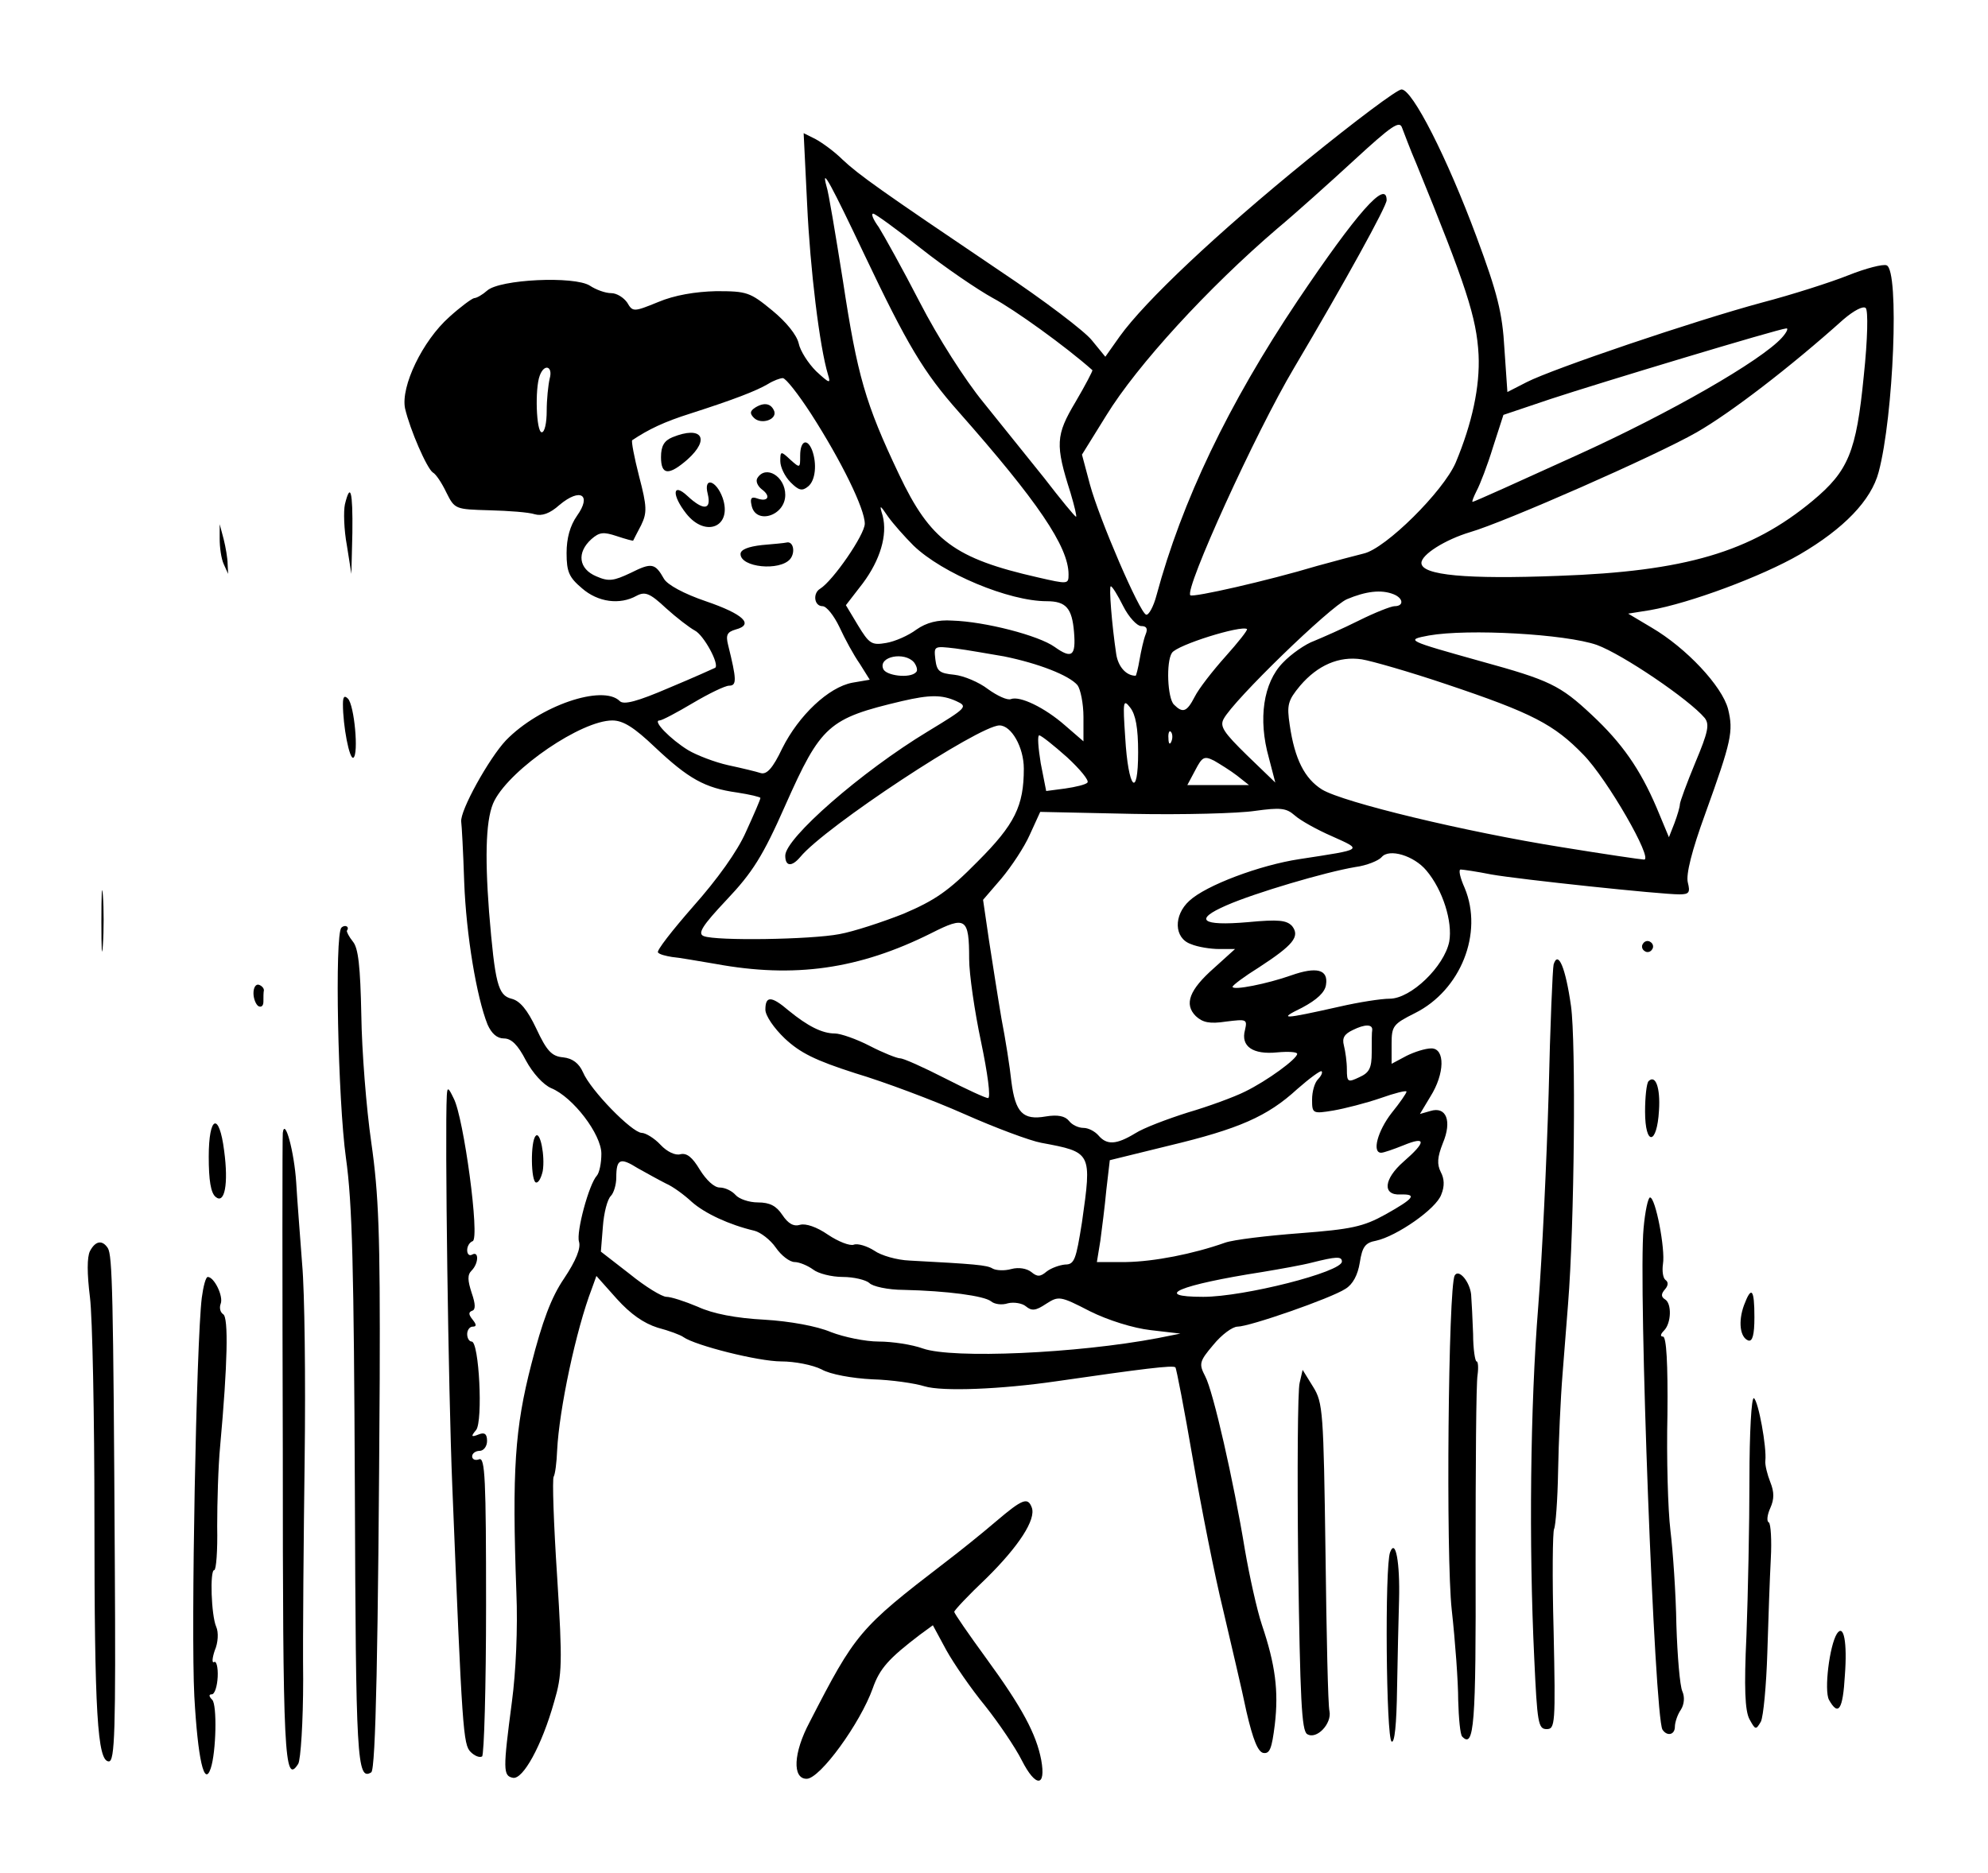 <?xml version="1.0" standalone="no"?>
<!DOCTYPE svg PUBLIC "-//W3C//DTD SVG 20010904//EN"
 "http://www.w3.org/TR/2001/REC-SVG-20010904/DTD/svg10.dtd">
<svg version="1.0" xmlns="http://www.w3.org/2000/svg"
 width="400pt" height="377pt" viewBox="0 0 400 377"
 preserveAspectRatio="xMidYMid meet">

<g transform="translate(0,377) scale(0.1,-0.1)"
fill="#000000" stroke="none">
<path d="M2630 3448 c-182 -148 -326 -284 -377 -355 l-29 -41 -27 33 c-14 18
-97 81 -184 139 -243 164 -285 194 -318 225 -16 16 -41 34 -54 41 l-24 12 7
-143 c6 -130 25 -287 42 -343 6 -19 3 -18 -24 7 -16 16 -32 41 -35 56 -4 17
-25 43 -53 66 -45 37 -51 39 -113 39 -42 -1 -84 -8 -117 -22 -49 -20 -51 -20
-62 -1 -7 10 -21 19 -32 19 -12 0 -31 7 -43 15 -31 20 -182 13 -207 -10 -9 -8
-21 -15 -26 -15 -5 -1 -28 -18 -50 -38 -54 -48 -98 -140 -89 -184 10 -43 44
-121 56 -129 6 -3 18 -21 27 -40 17 -34 18 -34 87 -36 39 -1 79 -4 91 -8 14
-4 30 1 50 19 42 35 65 20 35 -22 -14 -20 -21 -45 -21 -75 0 -38 5 -49 31 -71
32 -28 76 -34 110 -15 17 9 27 5 59 -25 21 -19 47 -39 58 -45 18 -9 50 -68 41
-75 -2 -1 -44 -20 -92 -40 -65 -28 -92 -35 -100 -27 -34 34 -161 -9 -229 -79
-34 -36 -93 -142 -90 -164 1 -6 4 -60 6 -121 4 -107 25 -232 47 -287 8 -18 19
-28 33 -28 15 0 28 -13 44 -44 14 -26 35 -49 51 -56 44 -18 101 -93 101 -132
0 -19 -4 -38 -9 -44 -16 -17 -42 -114 -36 -133 4 -13 -6 -38 -30 -74 -26 -38
-44 -87 -66 -173 -33 -128 -39 -213 -30 -459 3 -72 -1 -160 -9 -220 -18 -137
-18 -149 2 -153 20 -4 58 64 83 153 16 54 17 77 6 252 -7 106 -10 196 -7 201
3 5 6 28 7 53 4 82 38 243 70 326 l9 25 41 -46 c28 -31 54 -49 82 -58 23 -6
47 -15 52 -19 24 -17 151 -49 197 -49 27 0 63 -7 81 -16 17 -10 62 -18 102
-20 38 -1 86 -8 105 -14 36 -11 155 -6 265 10 173 25 236 33 240 28 2 -2 18
-85 35 -184 17 -98 44 -235 61 -304 16 -69 38 -161 47 -205 13 -56 23 -81 34
-83 13 -2 17 9 23 57 8 68 1 121 -26 201 -10 30 -25 98 -34 150 -23 140 -64
320 -80 350 -13 25 -12 30 16 63 17 21 39 37 49 37 24 0 188 57 217 76 15 9
25 28 29 53 5 32 11 40 33 44 41 9 121 64 131 93 7 17 6 32 -1 45 -8 16 -7 30
4 58 19 45 7 75 -25 65 l-21 -6 21 35 c29 46 30 97 2 97 -12 0 -34 -7 -50 -15
l-30 -16 0 40 c0 36 3 40 47 62 92 46 138 161 100 252 -9 20 -13 37 -8 37 4 0
32 -4 62 -10 57 -10 340 -40 378 -40 20 0 22 4 17 24 -4 16 8 64 35 138 53
147 57 166 46 211 -12 46 -84 123 -154 164 l-47 28 44 7 c80 14 225 68 301
112 89 52 144 109 159 166 30 112 42 406 16 416 -7 3 -42 -6 -77 -20 -35 -14
-113 -39 -174 -55 -137 -37 -420 -133 -473 -160 l-39 -20 -6 87 c-4 72 -14
112 -56 225 -59 159 -129 297 -151 297 -9 0 -94 -64 -190 -142z m220 -8 c100
-245 121 -309 125 -384 3 -64 -13 -138 -46 -217 -25 -58 -141 -173 -185 -183
-16 -4 -58 -15 -94 -25 -100 -30 -250 -64 -255 -59 -12 12 131 327 209 458
103 174 186 325 186 337 0 43 -60 -25 -179 -202 -140 -209 -233 -404 -284
-593 -6 -23 -16 -41 -21 -39 -13 4 -94 192 -113 262 l-16 60 49 79 c62 101
205 257 344 376 36 30 105 92 155 138 75 69 91 80 96 65 4 -10 16 -43 29 -73z
m-1111 -182 c86 -181 119 -237 190 -317 158 -179 221 -271 221 -327 0 -20 -1
-20 -62 -6 -167 38 -216 74 -279 207 -68 143 -84 199 -113 390 -15 94 -29 179
-33 190 -12 44 11 0 76 -137z m114 12 c48 -38 114 -83 145 -100 43 -23 146
-97 200 -145 1 -1 -14 -30 -34 -64 -40 -67 -41 -86 -10 -183 8 -27 13 -48 11
-48 -2 0 -31 35 -64 78 -34 42 -89 111 -123 153 -36 44 -91 130 -127 200 -35
68 -73 136 -83 152 -11 15 -16 27 -11 27 4 0 48 -32 96 -70z m1897 -257 c-15
-153 -31 -191 -103 -251 -124 -103 -256 -142 -512 -151 -183 -7 -275 1 -275
26 0 17 48 47 98 62 69 20 374 154 456 201 68 39 188 131 295 227 21 18 40 28
45 23 5 -5 4 -62 -4 -137z m-165 77 c-42 -46 -224 -151 -414 -237 -112 -51
-205 -93 -208 -93 -2 0 2 10 8 22 7 13 22 52 33 88 l21 65 95 32 c97 32 458
141 474 142 5 1 1 -8 -9 -19z m-2479 -82 c-3 -13 -6 -42 -6 -65 0 -24 -4 -43
-10 -43 -11 0 -14 88 -4 114 9 25 27 19 20 -6z m526 -71 c61 -95 108 -191 108
-221 0 -22 -64 -115 -90 -131 -15 -9 -12 -35 5 -35 8 0 23 -19 34 -42 11 -24
29 -57 41 -74 l20 -32 -35 -6 c-48 -9 -108 -66 -141 -132 -19 -40 -31 -53 -43
-50 -9 3 -38 10 -66 16 -27 6 -63 20 -80 30 -36 22 -73 60 -58 60 5 0 35 16
67 35 32 19 65 35 73 35 16 0 15 13 -2 82 -5 20 -2 26 15 31 38 10 16 31 -60
57 -44 15 -77 33 -84 45 -18 32 -25 33 -67 12 -34 -16 -44 -18 -69 -7 -36 15
-40 48 -10 75 16 14 24 15 51 6 18 -6 33 -10 33 -9 1 2 8 16 16 31 12 25 12
37 -4 98 -10 39 -16 71 -14 73 33 22 64 37 118 54 87 28 131 45 155 59 11 7
25 12 30 12 6 0 31 -32 57 -72z m206 -265 c58 -56 192 -112 268 -112 39 0 51
-14 55 -62 4 -48 -4 -55 -39 -30 -32 23 -140 51 -206 53 -29 2 -52 -4 -72 -18
-16 -12 -43 -24 -61 -27 -29 -5 -34 -2 -57 36 l-24 40 34 44 c35 47 50 97 40
136 -7 23 -6 23 11 -2 10 -14 33 -40 51 -58z m422 -122 c11 -22 28 -40 36 -40
11 0 14 -5 9 -17 -4 -10 -9 -33 -12 -50 -3 -18 -7 -33 -8 -33 -19 0 -35 18
-39 43 -9 60 -15 137 -11 137 3 0 14 -18 25 -40z m544 24 c20 -8 21 -24 2 -24
-7 0 -40 -13 -72 -29 -32 -16 -73 -34 -90 -41 -17 -6 -46 -26 -63 -44 -39 -40
-50 -113 -28 -191 l13 -50 -57 55 c-47 46 -55 58 -47 73 20 38 214 226 248
241 38 16 69 20 94 10z m-338 -125 c-26 -29 -54 -65 -62 -81 -16 -31 -24 -34
-42 -16 -13 13 -16 86 -4 104 10 16 139 56 151 48 2 -2 -18 -27 -43 -55z m747
23 c52 -19 186 -110 217 -147 10 -13 7 -28 -19 -90 -17 -41 -31 -79 -31 -84 0
-5 -5 -22 -11 -38 l-11 -28 -25 60 c-33 77 -69 129 -130 186 -64 60 -85 70
-223 108 -150 42 -153 43 -105 52 79 14 275 3 338 -19z m-1193 -23 c69 -14
131 -38 148 -58 6 -8 12 -37 12 -64 l0 -49 -37 32 c-41 36 -91 60 -109 53 -7
-3 -28 7 -46 20 -18 14 -49 27 -68 29 -30 3 -35 7 -38 31 -3 27 -3 27 40 22
24 -3 68 -11 98 -16z m-181 -12 c6 -8 8 -17 4 -20 -12 -13 -61 -7 -66 7 -10
25 43 35 62 13z m1071 -44 c173 -58 217 -81 276 -142 48 -49 141 -211 122
-211 -5 0 -80 11 -166 25 -194 31 -439 90 -482 116 -35 22 -55 61 -65 130 -6
40 -4 49 21 79 35 41 78 60 124 53 19 -3 96 -25 170 -50z m-986 -34 c24 -11
22 -13 -57 -61 -134 -81 -287 -215 -287 -250 0 -22 13 -23 30 -3 50 61 360
265 401 265 24 0 49 -44 49 -87 0 -75 -18 -112 -93 -187 -59 -60 -86 -78 -149
-105 -43 -17 -101 -36 -129 -41 -57 -11 -248 -14 -273 -4 -13 5 -3 21 46 73
52 55 73 88 118 190 72 162 87 175 235 210 56 13 80 13 109 0z m366 -103 c0
-96 -20 -74 -26 30 -5 73 -4 78 10 60 11 -14 16 -41 16 -90z m-972 10 c67 -63
100 -82 165 -91 26 -4 47 -9 47 -11 0 -3 -13 -33 -29 -68 -17 -39 -58 -96
-106 -150 -42 -48 -75 -90 -71 -93 3 -4 16 -7 28 -9 13 -1 52 -8 88 -14 158
-29 288 -11 434 62 69 35 76 31 76 -52 0 -30 11 -106 24 -167 13 -62 20 -113
14 -113 -5 0 -44 18 -87 40 -43 22 -83 40 -90 40 -6 0 -34 11 -61 25 -27 14
-59 25 -70 25 -26 0 -55 15 -93 46 -35 30 -47 30 -47 2 0 -12 17 -37 39 -58
31 -29 61 -44 142 -70 57 -17 156 -54 219 -82 63 -28 133 -54 155 -58 102 -19
102 -19 82 -160 -12 -75 -15 -85 -34 -85 -11 -1 -28 -7 -37 -14 -13 -11 -19
-11 -31 -1 -9 7 -25 10 -40 6 -14 -4 -31 -3 -38 1 -11 7 -36 9 -167 16 -25 1
-57 10 -71 20 -14 9 -33 15 -41 12 -8 -3 -31 6 -52 20 -23 16 -45 23 -56 20
-13 -4 -24 2 -36 20 -12 18 -25 25 -49 25 -18 0 -38 7 -45 15 -7 8 -21 15 -32
15 -11 0 -27 15 -40 36 -15 25 -26 34 -39 31 -10 -3 -27 5 -40 19 -12 13 -30
24 -38 24 -20 1 -103 86 -118 122 -8 18 -21 28 -40 30 -23 2 -33 13 -54 58
-18 38 -33 56 -50 60 -27 7 -33 30 -45 175 -9 119 -6 192 11 224 34 65 175
161 237 161 22 0 44 -14 86 -54z m1039 12 c-3 -8 -6 -5 -6 6 -1 11 2 17 5 13
3 -3 4 -12 1 -19z m-210 -32 c26 -24 45 -47 41 -51 -3 -4 -24 -9 -45 -12 l-38
-5 -11 56 c-5 31 -7 56 -3 56 4 0 29 -20 56 -44z m342 -37 l24 -19 -62 0 -62
0 16 30 c14 27 18 29 38 19 12 -7 33 -20 46 -30z m191 -122 c62 -28 65 -26
-65 -46 -80 -12 -189 -53 -222 -84 -32 -29 -31 -75 3 -87 14 -6 40 -10 57 -10
l32 0 -42 -38 c-50 -44 -61 -73 -37 -97 14 -13 28 -16 61 -11 41 5 43 5 38
-17 -9 -33 16 -50 65 -45 22 2 40 1 40 -3 0 -10 -60 -54 -105 -76 -22 -11 -74
-30 -115 -42 -41 -13 -89 -31 -106 -42 -38 -23 -57 -24 -74 -4 -7 8 -20 15
-30 15 -10 0 -23 6 -29 14 -8 10 -23 13 -47 9 -46 -8 -61 8 -69 70 -3 29 -12
86 -20 127 -7 41 -18 112 -25 157 l-12 82 37 43 c20 24 46 63 57 88 l21 46
186 -4 c102 -2 213 1 246 6 51 7 63 6 80 -9 11 -10 45 -29 75 -42z m190 -69
c33 -39 53 -103 46 -143 -10 -50 -77 -115 -120 -115 -17 0 -62 -7 -101 -16
-116 -26 -124 -26 -75 -2 30 16 46 31 48 46 5 31 -19 37 -70 19 -48 -17 -118
-31 -118 -23 0 3 24 21 53 39 69 45 83 62 67 83 -11 12 -27 14 -90 8 -93 -8
-109 5 -42 34 57 25 199 67 259 77 23 3 47 13 53 20 15 18 65 3 90 -27z m-109
-321 c-1 -4 -1 -24 -1 -45 0 -32 -5 -41 -25 -50 -23 -11 -25 -10 -25 16 0 15
-3 36 -6 48 -4 15 1 23 18 31 24 12 40 12 39 0z m-109 -99 c-7 -7 -12 -25 -12
-41 0 -28 1 -29 43 -22 23 4 66 15 95 25 28 10 52 16 52 13 0 -3 -13 -22 -30
-43 -28 -36 -40 -80 -21 -80 5 0 25 7 45 15 46 19 46 7 0 -33 -40 -35 -43 -68
-6 -66 34 1 27 -8 -30 -40 -45 -25 -69 -30 -173 -38 -66 -5 -133 -13 -150 -19
-65 -23 -143 -38 -199 -39 l-59 0 7 43 c3 23 9 69 12 102 l7 60 118 29 c142
34 199 59 259 114 25 22 47 38 49 36 3 -2 -1 -10 -7 -16z m-1312 -210 c14 -6
37 -23 52 -37 26 -23 75 -46 126 -58 12 -3 32 -18 43 -34 11 -16 28 -29 38
-29 9 0 26 -7 37 -15 10 -8 37 -15 60 -15 22 0 46 -6 53 -12 6 -7 38 -14 69
-14 88 -2 162 -12 176 -23 7 -6 22 -8 34 -4 12 3 29 0 36 -6 12 -10 20 -9 41
5 25 16 28 16 88 -15 36 -18 87 -34 122 -38 l60 -7 -45 -9 c-163 -31 -413 -42
-473 -21 -22 8 -62 14 -89 14 -27 0 -70 9 -96 19 -28 12 -83 22 -134 25 -57 3
-104 12 -134 26 -26 11 -54 20 -63 20 -9 0 -42 20 -74 46 l-58 45 4 50 c2 28
9 55 16 62 6 6 11 23 11 37 0 38 8 41 43 19 18 -10 43 -24 57 -31z m1360 -157
c0 -21 -197 -71 -279 -71 -105 0 -48 24 119 50 36 6 81 14 100 19 48 12 60 13
60 2z"/>
<path d="M1520 2950 c-11 -7 -12 -12 -3 -21 14 -14 46 -4 41 13 -6 16 -20 19
-38 8z"/>
<path d="M1353 2890 c-17 -7 -23 -18 -23 -40 0 -36 15 -38 53 -5 47 42 29 69
-30 45z"/>
<path d="M1610 2853 c0 -25 0 -26 -20 -8 -19 18 -20 17 -20 -3 0 -12 9 -31 21
-43 16 -16 23 -18 35 -8 15 12 18 46 8 73 -10 25 -24 19 -24 -11z"/>
<path d="M1524 2808 c-4 -6 0 -16 9 -23 19 -14 12 -26 -10 -18 -11 4 -14 0
-11 -13 7 -41 68 -23 68 20 0 37 -39 61 -56 34z"/>
<path d="M1424 2776 c8 -33 -9 -34 -41 -4 -30 28 -32 2 -2 -36 39 -49 93 -26
73 32 -13 36 -39 43 -30 8z"/>
<path d="M1533 2673 c-27 -3 -43 -9 -43 -18 0 -27 79 -35 100 -10 11 14 6 37
-8 33 -4 -1 -26 -3 -49 -5z"/>
<path d="M694 2755 c-3 -14 -2 -51 4 -83 l9 -57 2 83 c1 84 -4 102 -15 57z"/>
<path d="M442 2685 c0 -16 3 -39 8 -50 l9 -20 -1 20 c0 11 -4 34 -8 50 l-8 30
0 -30z"/>
<path d="M690 2353 c0 -44 13 -112 21 -108 11 7 2 106 -11 119 -7 7 -10 4 -10
-11z"/>
<path d="M204 1915 c0 -55 1 -76 3 -47 2 29 2 74 0 100 -2 26 -3 2 -3 -53z"/>
<path d="M687 1903 c-14 -13 -7 -348 9 -463 13 -92 16 -223 18 -667 2 -543 4
-588 33 -570 9 6 14 251 17 792 1 292 -2 371 -17 476 -10 69 -19 184 -20 256
-2 98 -6 135 -17 148 -8 10 -13 20 -12 22 6 8 -4 13 -11 6z"/>
<path d="M3306 1871 c-4 -5 -2 -12 3 -15 5 -4 12 -2 15 3 4 5 2 12 -3 15 -5 4
-12 2 -15 -3z"/>
<path d="M3126 1829 c-2 -8 -7 -124 -10 -259 -4 -135 -13 -328 -21 -430 -16
-199 -19 -478 -8 -707 6 -131 8 -143 25 -143 17 0 18 10 14 197 -3 108 -2 201
1 206 3 6 7 58 8 116 1 58 5 147 9 196 4 50 9 113 11 140 13 162 16 528 6 600
-11 78 -26 113 -35 84z"/>
<path d="M510 1771 c0 -11 5 -23 10 -26 6 -3 10 1 10 9 0 9 0 19 1 23 0 4 -4
9 -10 11 -6 2 -11 -5 -11 -17z"/>
<path d="M3317 1594 c-4 -4 -7 -32 -7 -61 0 -70 24 -68 28 2 3 46 -7 73 -21
59z"/>
<path d="M899 1565 c-4 -76 3 -591 11 -785 20 -495 22 -521 37 -536 8 -8 18
-12 23 -9 4 3 8 140 8 304 0 254 -2 299 -14 294 -8 -3 -14 0 -14 6 0 6 7 11
15 11 8 0 15 9 15 20 0 14 -5 18 -17 13 -15 -6 -16 -4 -5 9 14 18 6 178 -9
178 -5 0 -9 7 -9 15 0 8 5 15 11 15 8 0 8 4 0 14 -8 10 -9 15 -1 18 7 2 7 13
-1 36 -8 25 -9 36 0 45 14 14 15 40 1 32 -5 -3 -10 0 -10 9 0 8 5 16 11 18 15
5 -18 249 -38 287 -11 23 -13 24 -14 6z"/>
<path d="M420 1442 c0 -47 4 -73 14 -81 18 -15 26 26 17 93 -10 79 -31 71 -31
-12z"/>
<path d="M569 1490 c-1 -8 -1 -296 0 -639 0 -614 3 -675 31 -631 5 8 10 85 10
170 -1 85 1 286 3 445 2 160 0 335 -5 390 -4 55 -10 129 -12 165 -4 62 -23
132 -27 100z"/>
<path d="M1078 1484 c-11 -10 -10 -94 1 -94 5 0 10 10 13 23 5 30 -5 81 -14
71z"/>
<path d="M3307 1298 c-11 -114 22 -983 38 -1009 9 -14 25 -11 25 6 0 8 5 24
12 34 7 11 8 26 3 37 -5 11 -10 71 -12 134 -1 63 -7 149 -12 190 -5 41 -8 146
-6 233 1 103 -2 157 -9 157 -6 0 -5 5 2 12 15 15 16 55 2 63 -8 5 -8 11 0 20
7 8 7 15 1 19 -5 4 -7 18 -5 32 5 30 -15 134 -26 134 -4 0 -10 -28 -13 -62z"/>
<path d="M181 1252 c-6 -12 -6 -45 0 -93 5 -40 9 -240 9 -444 0 -393 6 -490
29 -490 12 0 14 61 12 400 -3 545 -5 618 -14 633 -11 17 -25 15 -36 -6z"/>
<path d="M2927 1203 c-13 -22 -18 -565 -6 -673 7 -63 13 -145 13 -182 1 -36 4
-69 8 -73 24 -25 28 22 27 353 0 191 1 359 4 375 2 15 1 27 -2 27 -3 0 -7 25
-7 55 -1 30 -3 66 -4 80 -3 26 -25 52 -33 38z"/>
<path d="M406 1158 c-11 -89 -22 -669 -15 -802 7 -126 20 -184 33 -145 11 33
13 128 3 138 -7 7 -7 11 -1 11 6 0 11 16 12 35 1 20 -3 33 -7 30 -5 -3 -4 8 1
23 7 16 8 37 3 48 -10 23 -13 114 -4 114 4 0 7 39 6 88 0 48 2 121 6 162 15
165 17 259 6 265 -6 4 -8 13 -5 21 6 15 -13 54 -26 54 -4 0 -9 -19 -12 -42z"/>
<path d="M3509 1143 c-12 -33 -8 -65 9 -71 8 -2 12 11 12 47 0 57 -6 64 -21
24z"/>
<path d="M2615 987 c-4 -14 -5 -177 -3 -362 4 -276 7 -338 18 -345 19 -12 50
21 45 46 -3 11 -6 154 -8 319 -4 284 -5 302 -25 334 l-21 34 -6 -26z"/>
<path d="M3520 793 c0 -92 -3 -234 -6 -314 -5 -106 -3 -152 6 -169 12 -22 13
-22 23 -5 5 10 11 73 13 139 2 67 5 152 7 189 2 37 0 70 -4 73 -5 2 -3 16 3
29 8 18 8 32 0 52 -6 15 -11 35 -10 43 3 27 -14 120 -23 126 -5 3 -9 -70 -9
-163z"/>
<path d="M2004 708 c-28 -24 -74 -61 -103 -83 -172 -132 -180 -142 -272 -321
-33 -62 -35 -114 -6 -114 27 0 108 112 133 182 14 40 32 60 95 108 l26 19 27
-50 c15 -27 50 -78 78 -112 27 -34 61 -84 74 -110 28 -55 49 -54 39 1 -10 52
-38 105 -111 205 -35 48 -64 90 -64 93 0 3 29 34 64 67 66 65 101 119 92 143
-8 21 -18 18 -72 -28z"/>
<path d="M2797 646 c-11 -28 -8 -374 3 -381 6 -4 10 34 11 107 1 62 3 142 4
178 2 75 -7 125 -18 96z"/>
<path d="M3696 482 c-15 -24 -26 -114 -16 -133 19 -34 28 -20 32 49 5 66 -2
105 -16 84z"/>
</g>
</svg>
